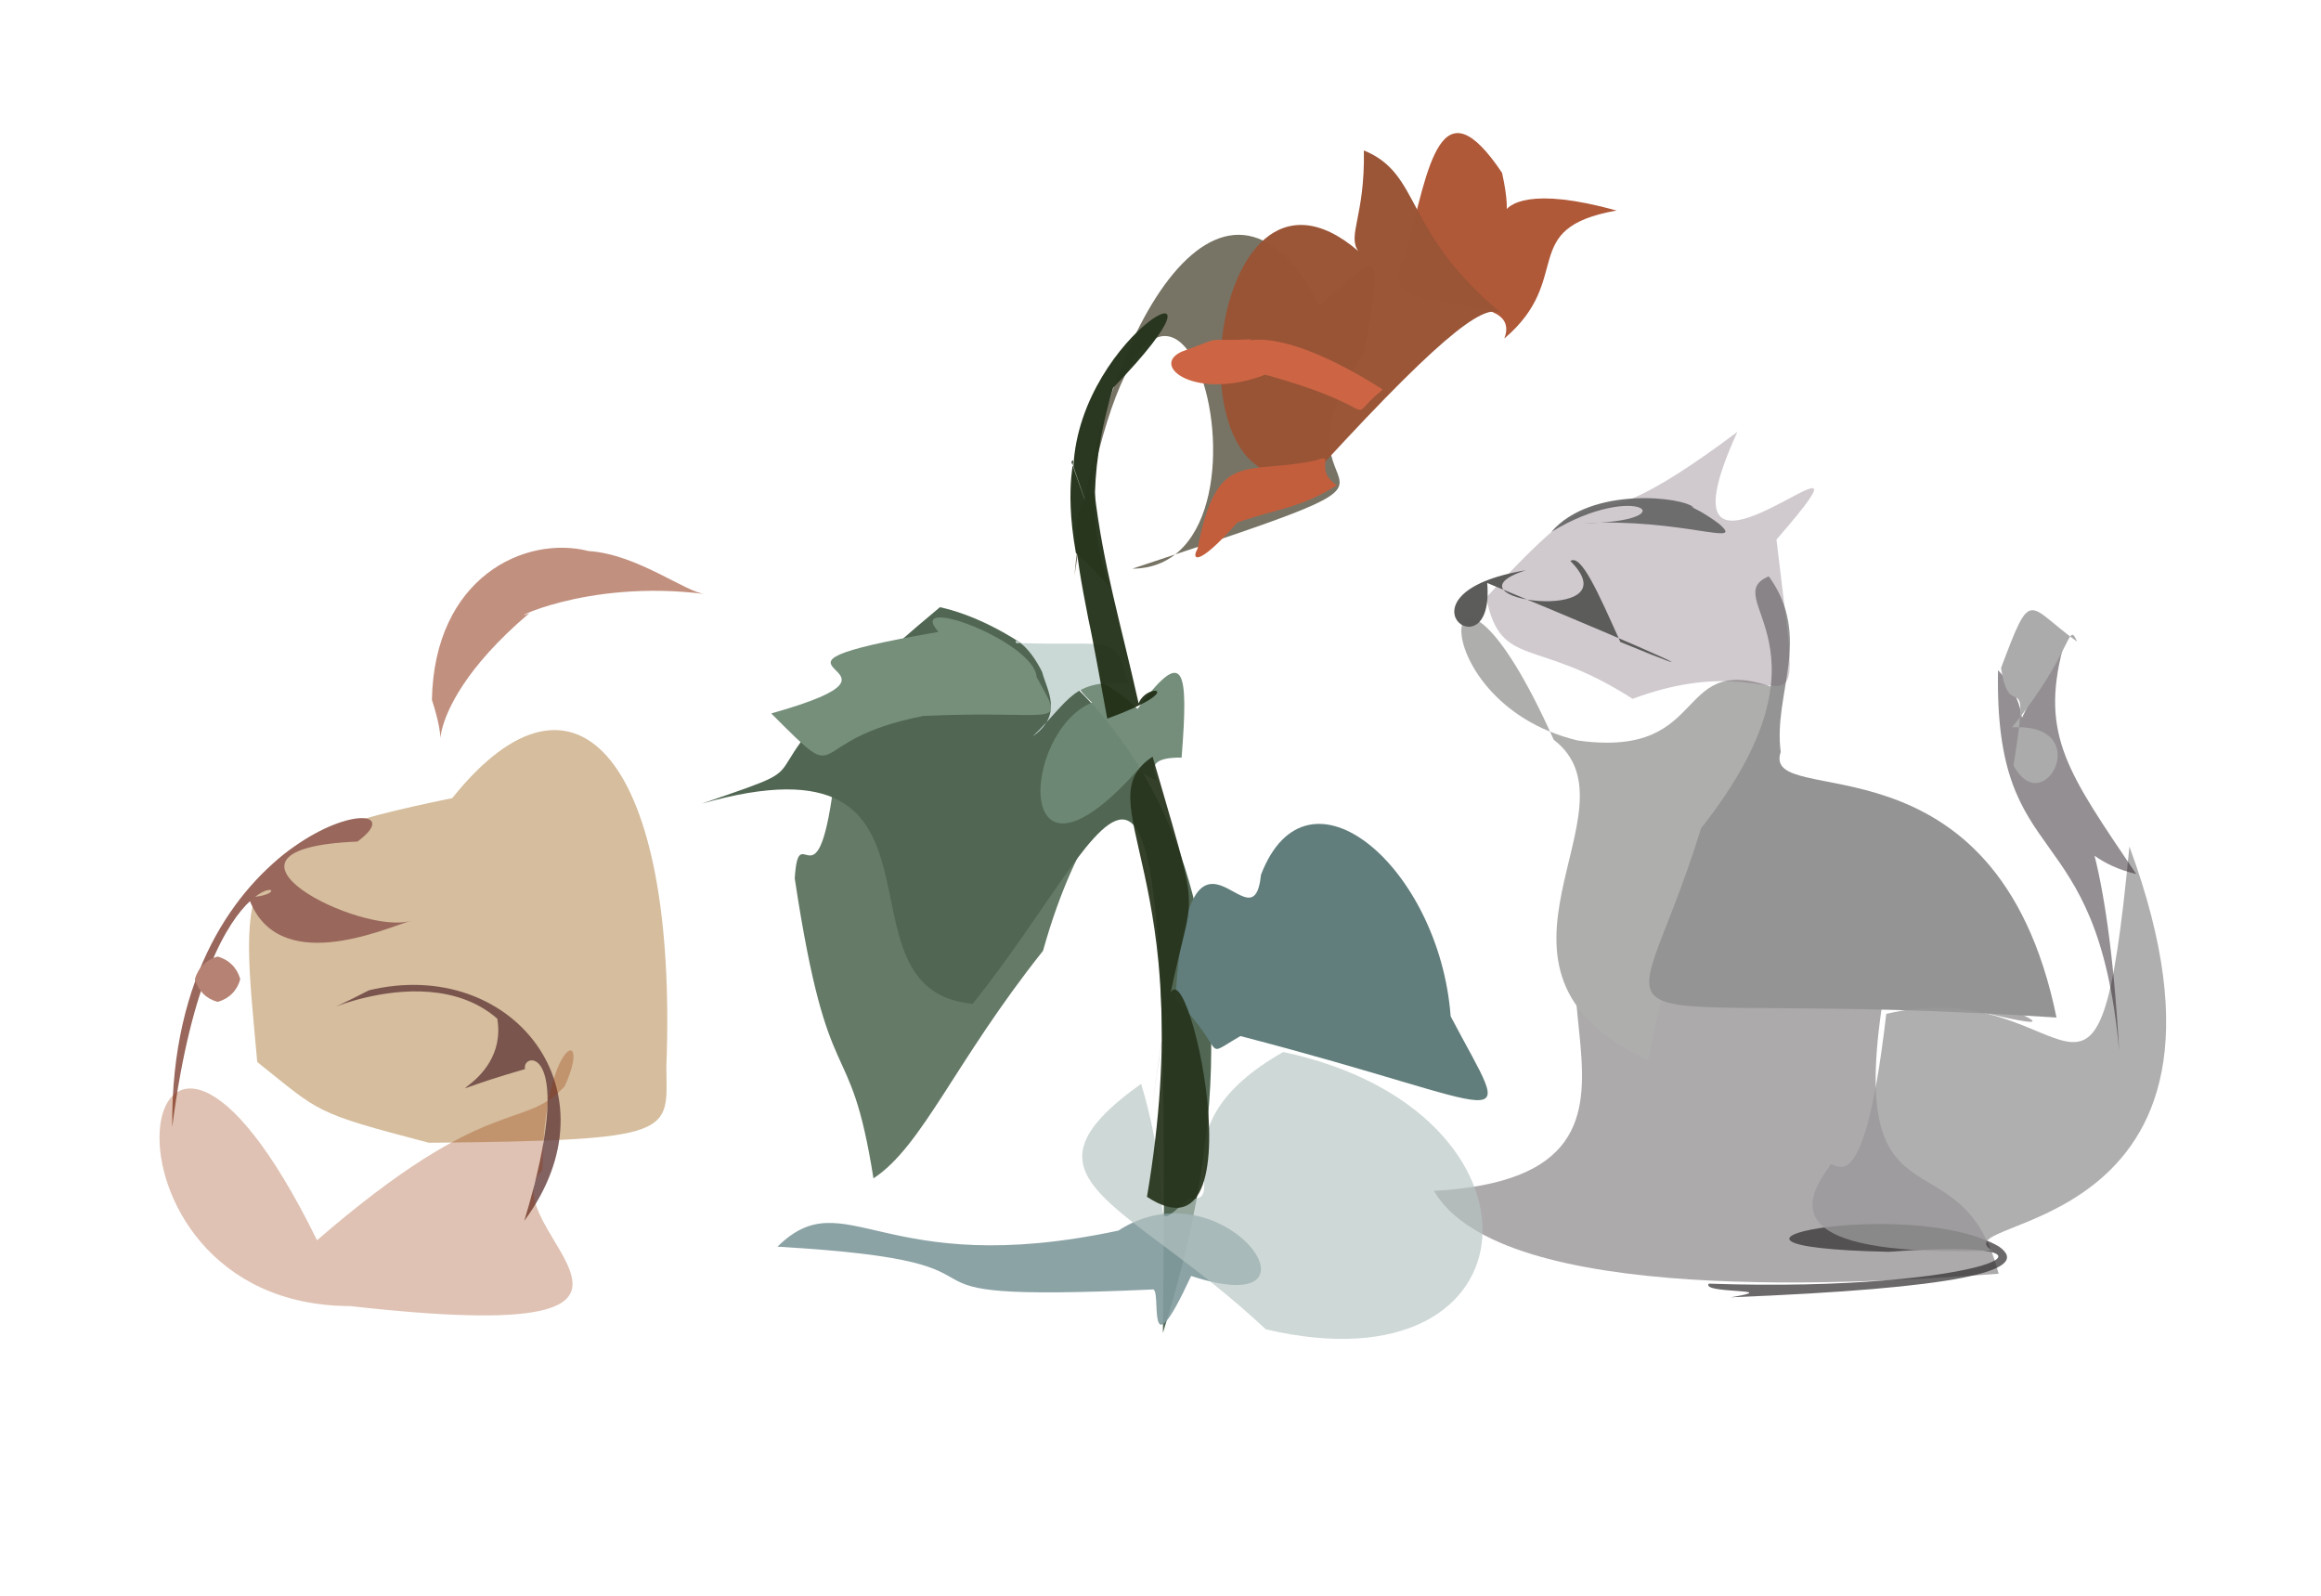 <?xml version="1.0" ?>
<svg xmlns="http://www.w3.org/2000/svg" version="1.1" width="512" height="352">
  <defs/>
  <g>
    <path d="M 146.994 235.26 C 147.093 250.069 149.99 251.542 94.634 252.077 C 68.891 245.338 70.84 245.474 56.748 234.264 C 52.938 192.031 50.498 186.128 99.77 176.052 C 127.372 141.527 149.568 168.742 146.994 235.26" stroke-width="0.0" fill="rgb(212, 188, 156)" opacity="0.992" stroke="rgb(240, 19, 91)" stroke-opacity="0.918" stroke-linecap="round" stroke-linejoin="round"/>
    <path d="M 230.089 209.726 C 210.551 234.283 203.502 252.846 192.681 259.924 C 187.388 226.485 182.802 243.298 175.315 193.754 C 176.275 178.881 180.79 204.014 184.608 167.076 C 271.989 181.609 245.582 154.063 230.089 209.726" stroke-width="0.0" fill="rgb(33, 63, 36)" opacity="0.689" stroke="rgb(47, 123, 20)" stroke-opacity="0.864" stroke-linecap="round" stroke-linejoin="round"/>
    <path d="M 256.529 294.042 C 258.482 131.004 247.898 179.912 214.575 221.417 C 181.779 218.456 215.202 160.171 154.801 177.263 C 188.229 165.815 155.291 177.27 207.345 133.936 C 234.216 139.779 290.683 185.472 256.529 294.042" stroke-width="0.0" fill="rgb(81, 103, 83)" opacity="1.0" stroke="rgb(243, 175, 213)" stroke-opacity="0.347" stroke-linecap="round" stroke-linejoin="round"/>
    <path d="M 356.612 46.439 C 334.537 50.342 347.455 61.429 331.845 74.676 C 336.602 62.107 300.082 72.314 310.183 56.034 C 315.11 36.343 317.806 17.92 331.344 38.123 C 336.552 61.44 318.657 35.941 356.612 46.439" stroke-width="0.0" fill="rgb(175, 89, 57)" opacity="1.0" stroke="rgb(147, 79, 204)" stroke-opacity="0.041" stroke-linecap="round" stroke-linejoin="round"/>
    <path d="M 300.863 77.885 C 275.383 116.071 329.067 99.155 249.793 125.443 C 288.517 125.151 254.653 9.15 237.032 126.913 C 241.659 72.819 269.939 26.647 291.016 67.273 C 303.897 56.601 305.776 52.013 300.863 77.885" stroke-width="0.0" fill="rgb(31, 26, 0)" opacity="0.602" stroke="rgb(205, 224, 14)" stroke-opacity="0.176" stroke-linecap="round" stroke-linejoin="round"/>
    <path d="M 320.007 224.183 C 334.395 251.529 335.714 244.667 273.643 228.539 C 264.704 233.647 271.27 232.381 259.288 220.369 C 262.212 172.36 276.382 210.612 278.169 192.953 C 288.416 166.271 317.566 191.428 320.007 224.183" stroke-width="0.0" fill="rgb(97, 126, 124)" opacity="1.0" stroke="rgb(11, 65, 154)" stroke-opacity="0.102" stroke-linecap="round" stroke-linejoin="round"/>
    <path d="M 331.421 69.299 C 328.184 66.764 320.355 71.302 291.353 102.921 C 256.553 118.815 265.464 26.136 299.611 55.36 C 297.173 51.87 301.134 47.631 300.861 33.185 C 313.741 38.42 309.337 51.043 331.421 69.299" stroke-width="0.0" fill="rgb(154, 84, 54)" opacity="0.986" stroke="rgb(124, 242, 187)" stroke-opacity="0.126" stroke-linecap="round" stroke-linejoin="round"/>
    <path d="M 415.77 218.005 C 406.365 274.085 432.547 248.715 440.882 280.963 C 410.575 283.178 331.192 288.204 316.315 262.689 C 380.922 259.08 321.854 204.305 364.61 192.824 C 473.774 233.044 459.5 228.801 415.77 218.005" stroke-width="0.0" fill="rgb(89, 83, 87)" opacity="0.494" stroke="rgb(245, 193, 68)" stroke-opacity="0.393" stroke-linecap="round" stroke-linejoin="round"/>
    <path d="M 440.909 274.933 C 448.766 280.365 431.668 284.182 381.752 286.165 C 393.957 284.151 375.129 285.453 376.953 283.152 C 438.213 285.258 463.33 272.676 416.682 276.128 C 363.408 275.014 421.292 263.685 440.909 274.933" stroke-width="0.0" fill="rgb(51, 48, 49)" opacity="0.719" stroke="rgb(209, 155, 209)" stroke-opacity="0.254" stroke-linecap="round" stroke-linejoin="round"/>
    <path d="M 393.117 152.371 C 385.162 178.812 375.63 173.684 363.554 233.853 C 320.507 213.895 362.795 178.518 342.742 163.18 C 317.783 107.262 311.606 154.661 348.033 163.337 C 378.521 167.595 368.269 142.267 393.117 152.371" stroke-width="0.0" fill="rgb(174, 174, 173)" opacity="1.0" stroke="rgb(136, 89, 133)" stroke-opacity="0.57" stroke-linecap="round" stroke-linejoin="round"/>
    <path d="M 305.027 85.923 C 295.442 93.659 307.71 90.58 279.105 82.647 C 263.911 88.477 253.559 80.794 260.67 77.569 C 271.112 73.805 264.248 75.406 276.195 74.844 C 273.29 76.447 280.387 70.25 305.027 85.923" stroke-width="0.0" fill="rgb(205, 101, 68)" opacity="1.0" stroke="rgb(72, 158, 185)" stroke-opacity="0.728" stroke-linecap="round" stroke-linejoin="round"/>
    <path d="M 392.817 165.865 C 388.366 179.098 440.393 159.607 453.655 224.451 C 343.703 217.256 358.879 236.009 375.238 182.723 C 406.875 142.58 378.601 132.01 390.189 127.132 C 399.922 140.607 391.096 152.981 392.817 165.865" stroke-width="0.0" fill="rgb(147, 148, 147)" opacity="1.0" stroke="rgb(87, 150, 143)" stroke-opacity="0.198" stroke-linecap="round" stroke-linejoin="round"/>
    <path d="M 469.733 186.728 C 501.906 273.908 427.161 268.246 439.517 275.911 C 396.015 277.145 396.14 267.222 403.53 257.359 C 404.101 254.006 410.768 269.788 416.098 223.646 C 457.462 213.822 462.578 261.92 469.733 186.728" stroke-width="0.0" fill="rgb(154, 153, 154)" opacity="0.778" stroke="rgb(12, 227, 159)" stroke-opacity="0.911" stroke-linecap="round" stroke-linejoin="round"/>
    <path d="M 391.878 119.023 C 398.124 171.915 397.218 140.375 360.145 154.148 C 338.697 140.343 331.067 147.764 327.851 131.793 C 360.202 96.738 341.162 126.88 383.256 95.261 C 361.759 142.315 421.18 85.277 391.878 119.023" stroke-width="0.0" fill="rgb(119, 100, 112)" opacity="0.34" stroke="rgb(75, 223, 197)" stroke-opacity="0.112" stroke-linecap="round" stroke-linejoin="round"/>
    <path d="M 357.444 141.617 C 378.977 150.496 369.993 145.916 328.069 128.592 C 329.83 149.374 305.827 130.949 336.595 125.783 C 316.727 132.241 360.668 138.073 346.42 123.751 C 348.776 122.117 352.517 130.649 357.444 141.617" stroke-width="0.0" fill="rgb(91, 91, 90)" opacity="0.991" stroke="rgb(195, 1, 150)" stroke-opacity="0.316" stroke-linecap="round" stroke-linejoin="round"/>
    <path d="M 228.666 149.319 C 235.143 161.25 234.135 156.512 203.689 157.923 C 175.94 163.353 187.574 174.811 170.133 157.376 C 208.964 146.436 156.206 148.141 207.017 139.391 C 199.439 130.76 228.146 141.505 228.666 149.319" stroke-width="0.0" fill="rgb(117, 143, 123)" opacity="1.0" stroke="rgb(171, 190, 221)" stroke-opacity="0.5" stroke-linecap="round" stroke-linejoin="round"/>
    <path d="M 260.658 167.112 C 247.623 166.942 261.22 175.993 250.933 169.88 C 223.253 200.888 225.254 161.462 240.883 154.976 C 231.999 146.691 241.798 147.423 250.93 156.36 C 261.305 142.385 262.205 147.385 260.658 167.112" stroke-width="0.0" fill="rgb(110, 137, 117)" opacity="0.954" stroke="rgb(214, 159, 140)" stroke-opacity="0.815" stroke-linecap="round" stroke-linejoin="round"/>
    <path d="M 294.932 107.032 C 286.866 112.138 281.811 112.141 272.96 115.266 C 263.746 125.652 262.841 123.161 264.163 121.087 C 268.499 98.7 274.795 104.938 290.267 101.554 C 294.928 99.845 289.579 103.607 294.932 107.032" stroke-width="0.0" fill="rgb(195, 94, 61)" opacity="1.0" stroke="rgb(201, 226, 38)" stroke-opacity="0.046" stroke-linecap="round" stroke-linejoin="round"/>
    <path d="M 90.64 203.094 C 84.47 205.002 61.061 215.546 54.821 197.938 C 70.127 197.262 46.371 183.641 37.992 248.556 C 37.379 180.809 96.42 172.658 78.861 185.633 C 41.158 187.198 79.909 206.548 90.64 203.094" stroke-width="0.0" fill="rgb(153, 103, 92)" opacity="1.0" stroke="rgb(148, 243, 141)" stroke-opacity="0.877" stroke-linecap="round" stroke-linejoin="round"/>
    <path d="M 115.651 269.3 C 127.574 229.861 114.92 232.045 115.826 235.817 C 88.557 243.682 112.421 240.8 109.698 224.702 C 92.004 209.254 59.439 229.79 81.402 218.438 C 112.932 210.877 136.784 240.734 115.651 269.3" stroke-width="0.0" fill="rgb(99, 58, 58)" opacity="0.796" stroke="rgb(30, 121, 213)" stroke-opacity="0.517" stroke-linecap="round" stroke-linejoin="round"/>
    <path d="M 471.24 192.797 C 440.463 185.556 462.513 142.934 467.479 231.857 C 462.638 178.505 439.866 193.347 440.755 147.811 C 456.47 165.207 430.349 179.866 455.072 142.946 C 449.998 162.309 456.333 170.678 471.24 192.797" stroke-width="0.0" fill="rgb(33, 22, 28)" opacity="0.479" stroke="rgb(242, 146, 86)" stroke-opacity="0.986" stroke-linecap="round" stroke-linejoin="round"/>
    <path d="M 248.873 150.736 C 236.491 149.892 236.29 154.19 227.827 162.442 C 234.533 157.579 231.077 152.552 229.862 148.171 C 226.747 141.934 223.24 140.479 224.186 141.842 C 246.157 142.554 245.882 139.577 248.873 150.736" stroke-width="0.0" fill="rgb(202, 217, 214)" opacity="1.0" stroke="rgb(124, 47, 187)" stroke-opacity="0.961" stroke-linecap="round" stroke-linejoin="round"/>
    <path d="M 251.175 155.154 C 253.006 150.418 262.516 151.841 244.251 158.52 C 243.331 153.647 241.178 141.407 240.083 136.538 C 236.914 120.296 235.547 111.922 241.427 108.444 C 243.318 124.731 247.192 137.318 251.175 155.154" stroke-width="0.0" fill="rgb(32, 45, 21)" opacity="0.93" stroke="rgb(11, 161, 160)" stroke-opacity="0.572" stroke-linecap="round" stroke-linejoin="round"/>
    <path d="M 262.759 281.458 C 252.176 304.249 256.562 283.605 254.178 284.442 C 185.237 287.523 234.393 278.598 171.498 275 C 186.578 260.205 194.352 282.616 246.706 271.448 C 270.041 256.296 295.084 292.048 262.759 281.458" stroke-width="0.0" fill="rgb(129, 154, 158)" opacity="0.913" stroke="rgb(192, 217, 130)" stroke-opacity="0.73" stroke-linecap="round" stroke-linejoin="round"/>
    <path d="M 155.648 131.054 C 128.624 127.552 110.591 137.881 116.8 135.229 C 87.973 159.679 101.334 172.753 95.276 154.374 C 95.814 127.304 115.835 117.966 129.868 121.557 C 140.585 122.231 151.351 130.754 155.648 131.054" stroke-width="0.0" fill="rgb(138, 42, 11)" opacity="0.522" stroke="rgb(75, 182, 212)" stroke-opacity="0.445" stroke-linecap="round" stroke-linejoin="round"/>
    <path d="M 379.219 115.551 C 385.308 120.834 371.055 114.259 349.129 115.41 C 372.79 115.193 361.109 105.78 342.216 117.337 C 350.982 107.131 371.484 109.625 373.625 111.962 C 368.769 110.456 373.016 110.88 379.219 115.551" stroke-width="0.0" fill="rgb(102, 101, 101)" opacity="0.915" stroke="rgb(113, 250, 76)" stroke-opacity="0.821" stroke-linecap="round" stroke-linejoin="round"/>
    <path d="M 283.08 232.058 C 344.425 245.099 340.117 307.549 279.228 293.219 C 248.569 264.521 221.95 260.377 251.733 239.068 C 260.166 267.539 252.018 273.418 262.274 264.391 C 272.299 265.526 253.759 248.623 283.08 232.058" stroke-width="0.0" fill="rgb(182, 197, 195)" opacity="0.668" stroke="rgb(132, 190, 77)" stroke-opacity="0.751" stroke-linecap="round" stroke-linejoin="round"/>
    <path d="M 253.018 263.999 C 279.931 281.675 259.312 196.329 257.359 223.717 C 260.04 215.152 257.503 216.584 253.701 248.361 C 261.283 185.01 268.21 215.216 254.26 166.912 C 239.085 176.865 264.973 193.47 253.018 263.999" stroke-width="0.0" fill="rgb(40, 52, 29)" opacity="0.94" stroke="rgb(100, 250, 78)" stroke-opacity="0.993" stroke-linecap="round" stroke-linejoin="round"/>
    <path d="M 443.808 160.451 C 462.456 159.327 450.876 181.435 444.159 168.818 C 448.119 144.764 443.356 160.585 441.421 147.345 C 448.222 129.228 447.017 133.44 458.193 141.543 C 456.127 136.568 457.297 144.042 443.808 160.451" stroke-width="0.0" fill="rgb(171, 171, 171)" opacity="1.0" stroke="rgb(167, 80, 190)" stroke-opacity="0.97" stroke-linecap="round" stroke-linejoin="round"/>
    <path d="M 245.56 85.532 C 233.032 126.923 255.356 138.519 237.333 121.96 C 234.491 106.059 237.801 99.924 236.346 101.895 C 241.199 115.673 240.641 113.965 236.789 102.934 C 238.226 73.042 276.42 53.651 245.56 85.532" stroke-width="0.0" fill="rgb(41, 54, 31)" opacity="0.986" stroke="rgb(164, 149, 152)" stroke-opacity="0.48" stroke-linecap="round" stroke-linejoin="round"/>
    <path d="M 119.689 258.072 C 106.84 270.48 163.657 297.857 77.249 288.098 C 15.692 287.985 29.169 190.612 69.934 273.578 C 108.076 240.594 115.284 249.698 124.559 239.622 C 130.884 225.845 119.774 228.852 119.689 258.072" stroke-width="0.0" fill="rgb(148, 53, 0)" opacity="0.297" stroke="rgb(62, 154, 197)" stroke-opacity="0.736" stroke-linecap="round" stroke-linejoin="round"/>
    <path d="M 53.0 216.0 C 52.33 218.5 50.5 220.33 48.0 221.0 C 45.5 220.33 43.67 218.5 43.0 216.0 C 43.67 213.5 45.5 211.67 48.0 211.0 C 50.5 211.67 52.33 213.5 53.0 216.0" stroke-width="0.0" fill="rgb(182, 130, 115)" opacity="1.0" stroke="rgb(50, 184, 206)" stroke-opacity="0.991" stroke-linecap="round" stroke-linejoin="round"/>
  </g>
</svg>

